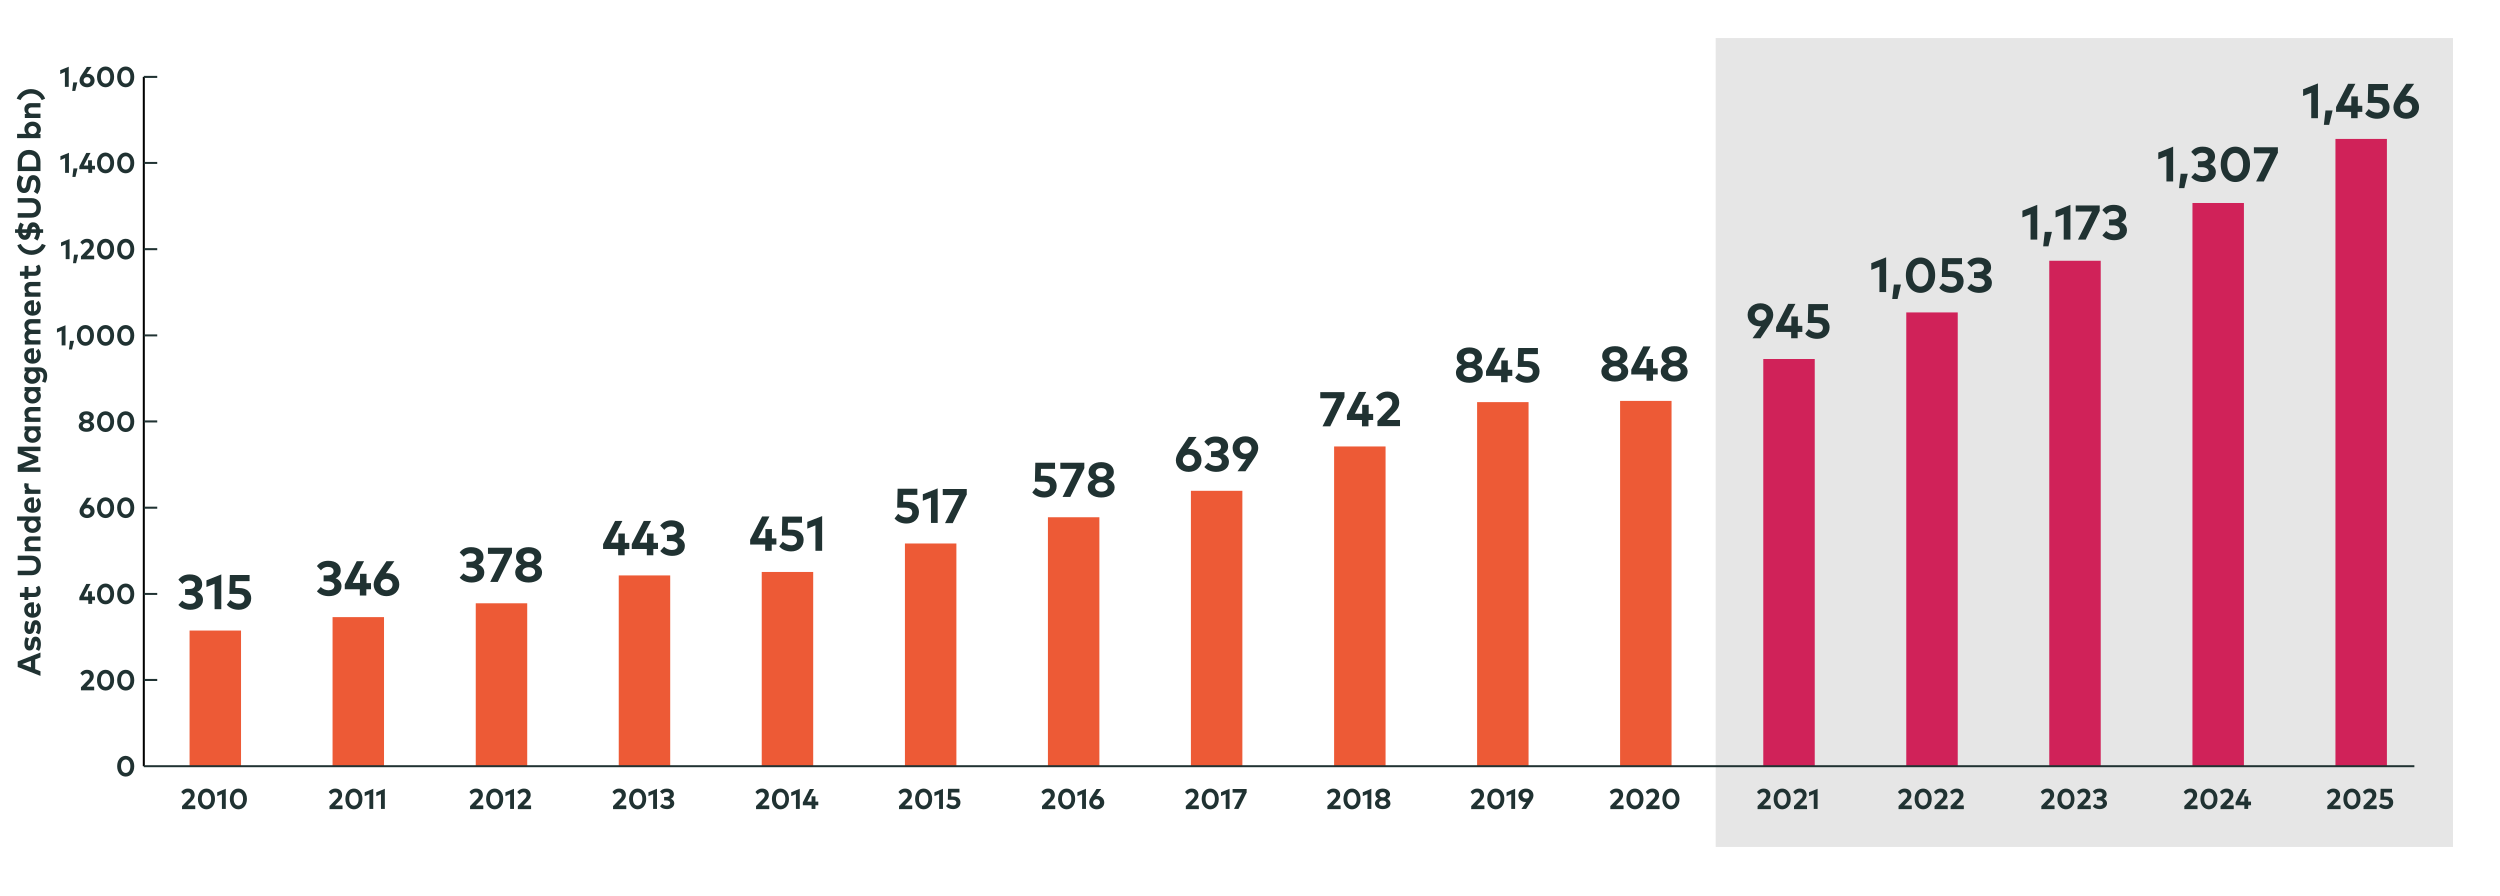 <?xml version="1.0" encoding="utf-8"?>
<!-- Generator: Adobe Illustrator 24.3.0, SVG Export Plug-In . SVG Version: 6.00 Build 0)  -->
<svg version="1.1" id="Layer_1" xmlns="http://www.w3.org/2000/svg" xmlns:xlink="http://www.w3.org/1999/xlink" x="0px" y="0px"
	 viewBox="0 0 1229.1 440.7" style="enable-background:new 0 0 1229.1 440.7;" xml:space="preserve">
<style type="text/css">
	.st0{fill:#E6E6E6;}
	.st1{fill:#203232;}
	.st2{fill:none;stroke:#000000;stroke-miterlimit:10;}
	.st3{fill:none;stroke:#203232;stroke-linejoin:round;stroke-miterlimit:10;}
	.st4{fill:#ED5A36;}
	.st5{fill:#D02259;}
</style>
<rect x="843.5" y="18.7" class="st0" width="362.5" height="397.7"/>
<g>
	<g>
		<path class="st1" d="M19.9,320.8v2.4l-2.6,1v4.8l2.6,1v2.3l-11.2-4.4v-2.7L19.9,320.8z M15.2,328.1v-3.2l-4.3,1.6L15.2,328.1z"/>
		<path class="st1" d="M14.3,313.9c-0.3,0.6-0.6,1.6-0.6,2.5c0,0.8,0.3,1.2,0.7,1.2c0.4,0,0.6-0.6,0.7-1.3l0.1-0.7
			c0.3-1.7,1-2.6,2.3-2.6c1.6,0,2.6,1.3,2.6,3.6c0,1.1-0.2,2.4-0.9,3.4l-1.6-0.8c0.4-0.7,0.8-1.5,0.8-2.6c0-1-0.3-1.4-0.7-1.4
			c-0.4,0-0.6,0.4-0.7,1.3l-0.1,0.6c-0.2,1.8-1,2.7-2.4,2.7c-1.6,0-2.5-1.2-2.5-3.3c0-1.2,0.2-2.2,0.7-3.2L14.3,313.9z"/>
		<path class="st1" d="M14.3,305.8c-0.3,0.6-0.6,1.6-0.6,2.5c0,0.8,0.3,1.2,0.7,1.2c0.4,0,0.6-0.6,0.7-1.3l0.1-0.7
			c0.3-1.7,1-2.6,2.3-2.6c1.6,0,2.6,1.3,2.6,3.6c0,1.1-0.2,2.4-0.9,3.4l-1.6-0.8c0.4-0.7,0.8-1.5,0.8-2.6c0-1-0.3-1.4-0.7-1.4
			c-0.4,0-0.6,0.4-0.7,1.3l-0.1,0.6c-0.2,1.8-1,2.7-2.4,2.7c-1.6,0-2.5-1.2-2.5-3.3c0-1.2,0.2-2.2,0.7-3.2L14.3,305.8z"/>
		<path class="st1" d="M16,296.1c0.2,0,0.5,0,0.7,0v5.5c1.1-0.2,1.6-1,1.6-2c0-0.7-0.3-1.4-0.7-2l1.3-1.2c0.8,0.9,1.2,2,1.2,3.3
			c0,2.4-1.6,4-4.1,4c-2.4,0-4.1-1.6-4.1-3.9C11.9,297.6,13.6,296.1,16,296.1z M15.3,301.6v-3.4c-1,0.2-1.6,0.8-1.6,1.7
			C13.7,300.8,14.3,301.4,15.3,301.6z"/>
		<path class="st1" d="M14,288.7v2.8h2.8c1,0,1.3-0.5,1.3-1.2c0-0.5-0.2-1-0.5-1.5l1.6-0.8c0.5,0.7,0.8,1.5,0.8,2.6
			c0,1.9-1.1,2.9-3.1,2.9h-3v1.5h-1.9v-1.5H9.8v-2.1h2.3v-2.8H14z"/>
		<path class="st1" d="M15.4,273.2c3.1,0,4.7,2,4.7,4.8c0,2.8-1.6,4.8-4.7,4.8H8.7v-2.2h6.6c1.8,0,2.6-1,2.6-2.6
			c0-1.5-0.8-2.6-2.6-2.6H8.7v-2.2H15.4z"/>
		<path class="st1" d="M15,263.7h4.9v2.1h-4.3c-1.1,0-1.7,0.6-1.7,1.5c0,0.9,0.6,1.6,1.8,1.6h4.2v2.1h-7.7v-2h0.9
			c-0.8-0.6-1.1-1.4-1.1-2.3C11.9,264.9,13.2,263.7,15,263.7z"/>
		<path class="st1" d="M13,256H8.4v-2.1h11.5v2H19c0.6,0.5,1.1,1.3,1.1,2.3c0,2.1-1.8,3.8-4.1,3.8s-4.1-1.6-4.1-3.8
			C11.9,257.2,12.3,256.5,13,256z M16,259.9c1.2,0,2.1-0.8,2.1-2c0-1.2-0.9-2-2.1-2s-2.1,0.8-2.1,2C13.9,259.1,14.8,259.9,16,259.9z
			"/>
		<path class="st1" d="M16,244.5c0.2,0,0.5,0,0.7,0v5.5c1.1-0.2,1.6-1,1.6-2c0-0.7-0.3-1.4-0.7-2l1.3-1.2c0.8,0.9,1.2,2,1.2,3.3
			c0,2.4-1.6,4-4.1,4c-2.4,0-4.1-1.6-4.1-3.9C11.9,246,13.6,244.5,16,244.5z M15.3,250v-3.4c-1,0.2-1.6,0.8-1.6,1.7
			C13.7,249.3,14.3,249.9,15.3,250z"/>
		<path class="st1" d="M12.1,237.5l2.1,0.3c-0.2,0.3-0.2,0.8-0.2,1.3c0,1,0.6,1.6,1.7,1.6h4.2v2.1h-7.7v-2H13
			c-0.7-0.5-1.1-1.2-1.1-2.2C11.9,238.2,12,237.8,12.1,237.5z"/>
		<path class="st1" d="M19.9,219.6v2.2h-8.5l7.4,2.8v2.4l-7.3,2.8h8.4v2.2H8.7v-3.3l7.6-2.9l-7.6-2.9v-3.3H19.9z"/>
		<path class="st1" d="M19.9,209.6v2H19c0.6,0.5,1.1,1.3,1.1,2.3c0,2.1-1.8,3.8-4.1,3.8s-4.1-1.6-4.1-3.8c0-1.1,0.4-1.8,1.1-2.3
			h-0.9v-2H19.9z M16,215.6c1.2,0,2.1-0.8,2.1-2c0-1.2-0.9-2-2.1-2s-2.1,0.8-2.1,2C13.9,214.8,14.8,215.6,16,215.6z"/>
		<path class="st1" d="M15,200.1h4.9v2.1h-4.3c-1.1,0-1.7,0.6-1.7,1.5c0,0.9,0.6,1.6,1.8,1.6h4.2v2.1h-7.7v-2h0.9
			c-0.8-0.6-1.1-1.4-1.1-2.3C11.9,201.3,13.2,200.1,15,200.1z"/>
		<path class="st1" d="M19.9,190.3v2H19c0.6,0.5,1.1,1.3,1.1,2.3c0,2.1-1.8,3.8-4.1,3.8s-4.1-1.6-4.1-3.8c0-1.1,0.4-1.8,1.1-2.3
			h-0.9v-2H19.9z M16,196.3c1.2,0,2.1-0.8,2.1-2c0-1.2-0.9-2-2.1-2s-2.1,0.8-2.1,2C13.9,195.5,14.8,196.3,16,196.3z"/>
		<path class="st1" d="M13,182.6h-0.9v-2h7.1c2.5,0,4,1.6,4,4.2c0,1.2-0.3,2.5-0.9,3.4l-1.7-0.7c0.5-0.8,0.8-1.6,0.8-2.6
			c0-1.3-0.7-2.2-2.1-2.2h-0.5c0.6,0.5,1,1.3,1,2.4c0,1.9-1.6,3.6-4,3.6c-2.4,0-4-1.7-4-3.6C11.9,184,12.4,183.2,13,182.6z
			 M15.9,186.5c1.1,0,2-0.8,2-2c0-1.2-0.9-1.9-2-1.9c-1.2,0-2,0.8-2,1.9C13.9,185.7,14.8,186.5,15.9,186.5z"/>
		<path class="st1" d="M16,171.2c0.2,0,0.5,0,0.7,0v5.5c1.1-0.2,1.6-1,1.6-2c0-0.7-0.3-1.4-0.7-2l1.3-1.2c0.8,0.9,1.2,2,1.2,3.3
			c0,2.4-1.6,4-4.1,4c-2.4,0-4.1-1.6-4.1-3.9C11.9,172.7,13.6,171.2,16,171.2z M15.3,176.7v-3.4c-1,0.2-1.6,0.8-1.6,1.7
			C13.7,176,14.3,176.5,15.3,176.7z"/>
		<path class="st1" d="M15,156.9h4.9v2.1h-4.3c-1.1,0-1.7,0.6-1.7,1.5c0,0.9,0.6,1.6,1.8,1.6h4.2v2.1h-4.3c-1.1,0-1.7,0.6-1.7,1.5
			c0,0.9,0.6,1.6,1.8,1.6h4.2v2.1h-7.7v-2h0.9c-0.8-0.6-1.1-1.4-1.1-2.3c0-1.1,0.5-2,1.3-2.6c-1-0.6-1.3-1.6-1.3-2.6
			C11.9,158.2,13.2,156.9,15,156.9z"/>
		<path class="st1" d="M16,147.6c0.2,0,0.5,0,0.7,0v5.5c1.1-0.2,1.6-1,1.6-2c0-0.7-0.3-1.4-0.7-2l1.3-1.2c0.8,0.9,1.2,2,1.2,3.3
			c0,2.4-1.6,4-4.1,4c-2.4,0-4.1-1.6-4.1-3.9C11.9,149.1,13.6,147.6,16,147.6z M15.3,153.1v-3.4c-1,0.2-1.6,0.8-1.6,1.7
			C13.7,152.4,14.3,152.9,15.3,153.1z"/>
		<path class="st1" d="M15,138.6h4.9v2.1h-4.3c-1.1,0-1.7,0.6-1.7,1.5c0,0.9,0.6,1.6,1.8,1.6h4.2v2.1h-7.7v-2h0.9
			c-0.8-0.6-1.1-1.4-1.1-2.3C11.9,139.8,13.2,138.6,15,138.6z"/>
		<path class="st1" d="M14,130.8v2.8h2.8c1,0,1.3-0.5,1.3-1.2c0-0.5-0.2-1-0.5-1.5l1.6-0.8c0.5,0.7,0.8,1.5,0.8,2.6
			c0,1.9-1.1,2.9-3.1,2.9h-3v1.5h-1.9v-1.5H9.8v-2.1h2.3v-2.8H14z"/>
		<path class="st1" d="M10.2,119.9c1,2.1,2.9,3.2,5.2,3.2c2.2,0,4.2-1.1,5.2-3.2l1.9,0.7c-1.1,2.8-3.8,4.7-7,4.7c-3.3,0-6-1.9-7-4.7
			L10.2,119.9z"/>
		<path class="st1" d="M7.4,112.7h1.5c0.1-1.3,0.5-2.4,1.1-3.3l1.7,1c-0.4,0.7-0.7,1.4-0.9,2.3h2.5c0.3-2,1.2-3.5,3-3.4
			c2,0,3,1.6,3.3,3.4h1.6v1.8h-1.5c-0.1,1.4-0.6,2.8-1.3,3.8l-1.7-1.1c0.5-0.6,0.9-1.6,1.1-2.7h-2.6l0,0.1c-0.3,2-1.2,3.4-3.1,3.3
			c-1.8,0-3-1.5-3.2-3.4H7.4V112.7z M13.1,114.5h-2.2c0.2,0.7,0.6,1.2,1.2,1.2C12.6,115.7,12.9,115.3,13.1,114.5z M15.5,112.7h2.2
			c-0.2-0.7-0.6-1.2-1.2-1.2C16,111.5,15.7,111.9,15.5,112.7z"/>
		<path class="st1" d="M15.4,97.4c3.1,0,4.7,2,4.7,4.8c0,2.8-1.6,4.8-4.7,4.8H8.7v-2.2h6.6c1.8,0,2.6-1,2.6-2.6
			c0-1.5-0.8-2.6-2.6-2.6H8.7v-2.2H15.4z"/>
		<path class="st1" d="M11.5,87.3c-0.5,0.9-1,2-1,3.2c0,1.3,0.5,2.1,1.3,2.1c0.8,0,1.1-1,1.3-2.3l0.1-0.6c0.3-2,1.2-3.6,3.1-3.6
			c2.5,0,3.6,2.2,3.6,4.6c0,1.7-0.5,3.5-1.5,4.7l-1.8-1.2c0.6-0.8,1.2-2.1,1.2-3.6c0-1.2-0.5-2.2-1.4-2.2c-0.8,0-1.1,0.8-1.3,2.4
			l-0.1,0.7c-0.3,2-1.2,3.4-3.2,3.4c-2.3,0-3.5-2.1-3.5-4.5c0-1.6,0.4-2.9,1.2-4.3L11.5,87.3z"/>
		<path class="st1" d="M8.7,79.5c0-3.5,2.2-5.8,5.6-5.8s5.6,2.3,5.6,5.8v4.6H8.7V79.5z M10.8,81.9h7v-2.4c0-2.4-1.5-3.5-3.5-3.5
			c-2.1,0-3.5,1.1-3.5,3.5V81.9z"/>
		<path class="st1" d="M16,59.8c2.3,0,4.1,1.6,4.1,3.8c0,1.1-0.4,1.8-1.1,2.3h0.9v2H8.4v-2.1H13c-0.6-0.5-1-1.2-1-2.3
			C11.9,61.4,13.7,59.8,16,59.8z M16,65.9c1.2,0,2.1-0.8,2.1-2c0-1.2-1-2-2.1-2s-2.1,0.8-2.1,2C13.9,65.1,14.8,65.9,16,65.9z"/>
		<path class="st1" d="M15,50.7h4.9v2.1h-4.3c-1.1,0-1.7,0.6-1.7,1.5c0,0.9,0.6,1.6,1.8,1.6h4.2v2.1h-7.7v-2h0.9
			c-0.8-0.6-1.1-1.4-1.1-2.3C11.9,52,13.2,50.7,15,50.7z"/>
		<path class="st1" d="M20.5,49.2c-1-2.1-2.9-3.2-5.2-3.2c-2.2,0-4.2,1.1-5.2,3.2l-1.9-0.7c1.1-2.8,3.8-4.7,7-4.7c3.3,0,6,1.9,7,4.7
			L20.5,49.2z"/>
	</g>
</g>
<g>
	<g>
		<path class="st1" d="M66,376.7c0,3.2-1.9,5.1-4.2,5.1c-2.3,0-4.2-1.9-4.2-5.1s1.9-5.1,4.2-5.1C64.1,371.7,66,373.6,66,376.7z
			 M59.5,376.7c0,2.1,1,3.3,2.3,3.3c1.3,0,2.3-1.1,2.3-3.3c0-2.1-1-3.3-2.3-3.3C60.5,373.5,59.5,374.6,59.5,376.7z"/>
	</g>
	<g>
		<path class="st1" d="M39.5,331c0.5-0.7,1.5-1.7,3.3-1.7c2.1,0,3.3,1.3,3.3,3.2c0,1.2-0.6,2-1.4,2.9l-2.1,2.2h3.7v1.8h-6.5v-1.5
			l3.5-3.6c0.5-0.5,0.8-1.1,0.8-1.7c0-0.9-0.6-1.5-1.5-1.5c-0.9,0-1.5,0.5-2,1.1L39.5,331z"/>
		<path class="st1" d="M56.1,334.4c0,3.2-1.9,5.1-4.2,5.1c-2.3,0-4.2-1.9-4.2-5.1c0-3.2,1.9-5.1,4.2-5.1
			C54.2,329.3,56.1,331.2,56.1,334.4z M49.6,334.4c0,2.1,1,3.3,2.3,3.3c1.3,0,2.3-1.1,2.3-3.3c0-2.1-1-3.3-2.3-3.3
			C50.6,331.1,49.6,332.2,49.6,334.4z"/>
		<path class="st1" d="M66,334.4c0,3.2-1.9,5.1-4.2,5.1c-2.3,0-4.2-1.9-4.2-5.1c0-3.2,1.9-5.1,4.2-5.1C64.1,329.3,66,331.2,66,334.4
			z M59.5,334.4c0,2.1,1,3.3,2.3,3.3c1.3,0,2.3-1.1,2.3-3.3c0-2.1-1-3.3-2.3-3.3C60.5,331.1,59.5,332.2,59.5,334.4z"/>
	</g>
	<g>
		<path class="st1" d="M45.3,293.3h1.4v1.8h-1.4v1.8h-1.9v-1.8H39v-1.4l3.4-6.6h2.1l-3.3,6.2h2.1v-2.6h1.9V293.3z"/>
		<path class="st1" d="M56.1,292c0,3.2-1.9,5.1-4.2,5.1c-2.3,0-4.2-1.9-4.2-5.1c0-3.2,1.9-5.1,4.2-5.1
			C54.2,286.9,56.1,288.8,56.1,292z M49.6,292c0,2.1,1,3.3,2.3,3.3c1.3,0,2.3-1.1,2.3-3.3c0-2.1-1-3.3-2.3-3.3
			C50.6,288.7,49.6,289.8,49.6,292z"/>
		<path class="st1" d="M66,292c0,3.2-1.9,5.1-4.2,5.1c-2.3,0-4.2-1.9-4.2-5.1c0-3.2,1.9-5.1,4.2-5.1C64.1,286.9,66,288.8,66,292z
			 M59.5,292c0,2.1,1,3.3,2.3,3.3c1.3,0,2.3-1.1,2.3-3.3c0-2.1-1-3.3-2.3-3.3C60.5,288.7,59.5,289.8,59.5,292z"/>
	</g>
	<g>
		<path class="st1" d="M42.6,248.1c0.1,0,0.3,0,0.5,0c2,0,3.4,1.4,3.4,3.3c0,1.9-1.6,3.3-3.7,3.3c-2.1,0-3.7-1.4-3.7-3.3
			c0-0.9,0.3-1.7,0.9-2.6l2.7-4.1H45L42.6,248.1z M41.1,251.4c0,1,0.7,1.6,1.7,1.6c1,0,1.7-0.7,1.7-1.6c0-0.9-0.7-1.6-1.7-1.6
			C41.8,249.8,41.1,250.4,41.1,251.4z"/>
		<path class="st1" d="M56.1,249.6c0,3.2-1.9,5.1-4.2,5.1c-2.3,0-4.2-1.9-4.2-5.1c0-3.2,1.9-5.1,4.2-5.1
			C54.2,244.5,56.1,246.5,56.1,249.6z M49.6,249.6c0,2.1,1,3.3,2.3,3.3c1.3,0,2.3-1.1,2.3-3.3c0-2.1-1-3.3-2.3-3.3
			C50.6,246.4,49.6,247.5,49.6,249.6z"/>
		<path class="st1" d="M66,249.6c0,3.2-1.9,5.1-4.2,5.1c-2.3,0-4.2-1.9-4.2-5.1c0-3.2,1.9-5.1,4.2-5.1C64.1,244.5,66,246.5,66,249.6
			z M59.5,249.6c0,2.1,1,3.3,2.3,3.3c1.3,0,2.3-1.1,2.3-3.3c0-2.1-1-3.3-2.3-3.3C60.5,246.4,59.5,247.5,59.5,249.6z"/>
	</g>
	<g>
		<path class="st1" d="M46.1,205c0,1.1-0.7,1.8-1.5,2.2c1,0.4,1.7,1.1,1.7,2.3c0,1.8-1.7,2.8-3.8,2.8c-2.1,0-3.8-1.1-3.8-2.8
			c0-1.2,0.8-1.9,1.7-2.3c-0.8-0.4-1.5-1.1-1.5-2.2c0-1.8,1.6-2.8,3.6-2.8C44.5,202.2,46.1,203.2,46.1,205z M40.7,209.3
			c0,0.9,0.8,1.3,1.8,1.3c1,0,1.8-0.5,1.8-1.3c0-0.9-0.8-1.3-1.8-1.3C41.5,208,40.7,208.5,40.7,209.3z M40.9,205.1
			c0,0.8,0.7,1.3,1.6,1.3s1.6-0.4,1.6-1.3c0-0.8-0.7-1.3-1.6-1.3S40.9,204.3,40.9,205.1z"/>
		<path class="st1" d="M56.1,207.3c0,3.2-1.9,5.1-4.2,5.1c-2.3,0-4.2-1.9-4.2-5.1c0-3.2,1.9-5.1,4.2-5.1
			C54.2,202.2,56.1,204.1,56.1,207.3z M49.6,207.3c0,2.1,1,3.3,2.3,3.3c1.3,0,2.3-1.1,2.3-3.3c0-2.1-1-3.3-2.3-3.3
			C50.6,204,49.6,205.1,49.6,207.3z"/>
		<path class="st1" d="M66,207.3c0,3.2-1.9,5.1-4.2,5.1c-2.3,0-4.2-1.9-4.2-5.1c0-3.2,1.9-5.1,4.2-5.1C64.1,202.2,66,204.1,66,207.3
			z M59.5,207.3c0,2.1,1,3.3,2.3,3.3c1.3,0,2.3-1.1,2.3-3.3c0-2.1-1-3.3-2.3-3.3C60.5,204,59.5,205.1,59.5,207.3z"/>
	</g>
	<g>
		<path class="st1" d="M32.2,169.8h-1.9v-7.3l-2.3,1v-1.9l4.2-1.7V169.8z"/>
		<path class="st1" d="M36.4,167.6l-1,4.2h-1.5l0.5-4.2H36.4z"/>
		<path class="st1" d="M46.2,164.9c0,3.2-1.9,5.1-4.2,5.1c-2.3,0-4.2-1.9-4.2-5.1c0-3.2,1.9-5.1,4.2-5.1
			C44.3,159.8,46.2,161.7,46.2,164.9z M39.7,164.9c0,2.1,1,3.3,2.3,3.3c1.3,0,2.3-1.1,2.3-3.3c0-2.1-1-3.3-2.3-3.3
			C40.7,161.6,39.7,162.7,39.7,164.9z"/>
		<path class="st1" d="M56.1,164.9c0,3.2-1.9,5.1-4.2,5.1c-2.3,0-4.2-1.9-4.2-5.1c0-3.2,1.9-5.1,4.2-5.1
			C54.2,159.8,56.1,161.7,56.1,164.9z M49.6,164.9c0,2.1,1,3.3,2.3,3.3c1.3,0,2.3-1.1,2.3-3.3c0-2.1-1-3.3-2.3-3.3
			C50.6,161.6,49.6,162.7,49.6,164.9z"/>
		<path class="st1" d="M66,164.9c0,3.2-1.9,5.1-4.2,5.1c-2.3,0-4.2-1.9-4.2-5.1c0-3.2,1.9-5.1,4.2-5.1C64.1,159.8,66,161.7,66,164.9
			z M59.5,164.9c0,2.1,1,3.3,2.3,3.3c1.3,0,2.3-1.1,2.3-3.3c0-2.1-1-3.3-2.3-3.3C60.5,161.6,59.5,162.7,59.5,164.9z"/>
	</g>
	<g>
		<path class="st1" d="M34.2,127.4h-1.9v-7.3l-2.3,1v-1.9l4.2-1.7V127.4z"/>
		<path class="st1" d="M38.4,125.2l-1,4.2h-1.5l0.5-4.2H38.4z"/>
		<path class="st1" d="M39.5,119.1c0.5-0.7,1.5-1.7,3.3-1.7c2.1,0,3.3,1.3,3.3,3.2c0,1.2-0.6,2-1.4,2.9l-2.1,2.2h3.7v1.8h-6.5v-1.5
			l3.5-3.6c0.5-0.5,0.8-1.1,0.8-1.7c0-0.9-0.6-1.5-1.5-1.5c-0.9,0-1.5,0.5-2,1.1L39.5,119.1z"/>
		<path class="st1" d="M56.1,122.5c0,3.2-1.9,5.1-4.2,5.1c-2.3,0-4.2-1.9-4.2-5.1c0-3.2,1.9-5.1,4.2-5.1
			C54.2,117.4,56.1,119.3,56.1,122.5z M49.6,122.5c0,2.1,1,3.3,2.3,3.3c1.3,0,2.3-1.1,2.3-3.3c0-2.1-1-3.3-2.3-3.3
			C50.6,119.3,49.6,120.4,49.6,122.5z"/>
		<path class="st1" d="M66,122.5c0,3.2-1.9,5.1-4.2,5.1c-2.3,0-4.2-1.9-4.2-5.1c0-3.2,1.9-5.1,4.2-5.1C64.1,117.4,66,119.3,66,122.5
			z M59.5,122.5c0,2.1,1,3.3,2.3,3.3c1.3,0,2.3-1.1,2.3-3.3c0-2.1-1-3.3-2.3-3.3C60.5,119.3,59.5,120.4,59.5,122.5z"/>
	</g>
	<g>
		<path class="st1" d="M33.9,85H32v-7.3l-2.3,1v-1.9l4.2-1.7V85z"/>
		<path class="st1" d="M38.1,82.8l-1,4.2h-1.5l0.5-4.2H38.1z"/>
		<path class="st1" d="M45.3,81.5h1.4v1.8h-1.4V85h-1.9v-1.8H39v-1.4l3.4-6.6h2.1l-3.3,6.2h2.1v-2.6h1.9V81.5z"/>
		<path class="st1" d="M56.1,80.1c0,3.2-1.9,5.1-4.2,5.1c-2.3,0-4.2-1.9-4.2-5.1c0-3.2,1.9-5.1,4.2-5.1C54.2,75.1,56.1,77,56.1,80.1
			z M49.6,80.1c0,2.1,1,3.3,2.3,3.3c1.3,0,2.3-1.1,2.3-3.3c0-2.1-1-3.3-2.3-3.3C50.6,76.9,49.6,78,49.6,80.1z"/>
		<path class="st1" d="M66,80.1c0,3.2-1.9,5.1-4.2,5.1c-2.3,0-4.2-1.9-4.2-5.1c0-3.2,1.9-5.1,4.2-5.1C64.1,75.1,66,77,66,80.1z
			 M59.5,80.1c0,2.1,1,3.3,2.3,3.3c1.3,0,2.3-1.1,2.3-3.3c0-2.1-1-3.3-2.3-3.3C60.5,76.9,59.5,78,59.5,80.1z"/>
	</g>
	<g>
		<path class="st1" d="M33.8,42.7h-1.9v-7.3l-2.3,1v-1.9l4.2-1.7V42.7z"/>
		<path class="st1" d="M38,40.5l-1,4.2h-1.5l0.5-4.2H38z"/>
		<path class="st1" d="M42.6,36.3c0.1,0,0.3,0,0.5,0c2,0,3.4,1.4,3.4,3.3c0,1.9-1.6,3.3-3.7,3.3c-2.1,0-3.7-1.4-3.7-3.3
			c0-0.9,0.3-1.7,0.9-2.6l2.7-4.1H45L42.6,36.3z M41.1,39.5c0,1,0.7,1.6,1.7,1.6c1,0,1.7-0.7,1.7-1.6c0-0.9-0.7-1.6-1.7-1.6
			C41.8,37.9,41.1,38.6,41.1,39.5z"/>
		<path class="st1" d="M56.1,37.8c0,3.2-1.9,5.1-4.2,5.1c-2.3,0-4.2-1.9-4.2-5.1c0-3.2,1.9-5.1,4.2-5.1
			C54.2,32.7,56.1,34.6,56.1,37.8z M49.6,37.8c0,2.1,1,3.3,2.3,3.3c1.3,0,2.3-1.1,2.3-3.3c0-2.1-1-3.3-2.3-3.3
			C50.6,34.5,49.6,35.6,49.6,37.8z"/>
		<path class="st1" d="M66,37.8c0,3.2-1.9,5.1-4.2,5.1c-2.3,0-4.2-1.9-4.2-5.1c0-3.2,1.9-5.1,4.2-5.1C64.1,32.7,66,34.6,66,37.8z
			 M59.5,37.8c0,2.1,1,3.3,2.3,3.3c1.3,0,2.3-1.1,2.3-3.3c0-2.1-1-3.3-2.3-3.3C60.5,34.5,59.5,35.6,59.5,37.8z"/>
	</g>
</g>
<line class="st2" x1="70.7" y1="376.7" x2="70.7" y2="37.8"/>
<g>
	<g>
		<line class="st3" x1="70.7" y1="334.3" x2="77.3" y2="334.3"/>
		<line class="st3" x1="70.7" y1="292" x2="77.3" y2="292"/>
		<line class="st3" x1="70.7" y1="249.6" x2="77.3" y2="249.6"/>
		<line class="st3" x1="70.7" y1="207.2" x2="77.3" y2="207.2"/>
		<line class="st3" x1="70.7" y1="164.9" x2="77.3" y2="164.9"/>
		<line class="st3" x1="70.7" y1="122.5" x2="77.3" y2="122.5"/>
		<line class="st3" x1="70.7" y1="80.1" x2="77.3" y2="80.1"/>
		<line class="st3" x1="70.7" y1="37.8" x2="77.3" y2="37.8"/>
	</g>
</g>
<rect x="93.2" y="310" class="st4" width="25.3" height="66.7"/>
<rect x="163.5" y="303.4" class="st4" width="25.3" height="73.3"/>
<rect x="233.9" y="296.6" class="st4" width="25.3" height="80.1"/>
<rect x="304.2" y="282.9" class="st4" width="25.3" height="93.8"/>
<rect x="374.5" y="281.2" class="st4" width="25.3" height="95.5"/>
<rect x="444.9" y="267.2" class="st4" width="25.3" height="109.5"/>
<rect x="515.2" y="254.3" class="st4" width="25.3" height="122.4"/>
<rect x="585.5" y="241.3" class="st4" width="25.3" height="135.4"/>
<rect x="655.9" y="219.5" class="st4" width="25.3" height="157.2"/>
<rect x="726.2" y="197.7" class="st4" width="25.3" height="179"/>
<rect x="796.5" y="197.1" class="st4" width="25.3" height="179.6"/>
<rect x="866.9" y="176.5" class="st5" width="25.3" height="200.2"/>
<rect x="937.2" y="153.6" class="st5" width="25.3" height="223.1"/>
<rect x="1007.5" y="128.2" class="st5" width="25.3" height="248.5"/>
<rect x="1077.9" y="99.8" class="st5" width="25.3" height="276.9"/>
<rect x="1148.2" y="68.3" class="st5" width="25.3" height="308.4"/>
<line class="st3" x1="70.7" y1="376.7" x2="1187" y2="376.7"/>
<g>
	<path class="st1" d="M89.1,389.4c0.5-0.7,1.5-1.7,3.3-1.7c2.1,0,3.3,1.3,3.3,3.2c0,1.2-0.6,2-1.4,2.9l-2.1,2.2H96v1.8h-6.5v-1.5
		l3.5-3.6c0.5-0.5,0.8-1.1,0.8-1.7c0-0.9-0.6-1.5-1.5-1.5c-0.9,0-1.5,0.5-2,1.1L89.1,389.4z"/>
	<path class="st1" d="M105.7,392.8c0,3.2-1.9,5.1-4.2,5.1c-2.3,0-4.2-1.9-4.2-5.1c0-3.2,1.9-5.1,4.2-5.1
		C103.8,387.7,105.7,389.6,105.7,392.8z M99.2,392.8c0,2.1,1,3.3,2.3,3.3c1.3,0,2.3-1.1,2.3-3.3c0-2.1-1-3.3-2.3-3.3
		C100.2,389.5,99.2,390.6,99.2,392.8z"/>
	<path class="st1" d="M111,397.7h-1.9v-7.3l-2.3,1v-1.9l4.2-1.7V397.7z"/>
	<path class="st1" d="M121.4,392.8c0,3.2-1.9,5.1-4.2,5.1c-2.3,0-4.2-1.9-4.2-5.1c0-3.2,1.9-5.1,4.2-5.1
		C119.5,387.7,121.4,389.6,121.4,392.8z M114.9,392.8c0,2.1,1,3.3,2.3,3.3c1.3,0,2.3-1.1,2.3-3.3c0-2.1-1-3.3-2.3-3.3
		C115.9,389.5,114.9,390.6,114.9,392.8z"/>
</g>
<g>
	<path class="st1" d="M161.6,389.4c0.5-0.7,1.5-1.7,3.3-1.7c2.1,0,3.3,1.3,3.3,3.2c0,1.2-0.6,2-1.4,2.9l-2.1,2.2h3.7v1.8H162v-1.5
		l3.5-3.6c0.5-0.5,0.8-1.1,0.8-1.7c0-0.9-0.6-1.5-1.5-1.5c-0.9,0-1.5,0.5-2,1.1L161.6,389.4z"/>
	<path class="st1" d="M178.2,392.8c0,3.2-1.9,5.1-4.2,5.1c-2.3,0-4.2-1.9-4.2-5.1c0-3.2,1.9-5.1,4.2-5.1
		C176.3,387.7,178.2,389.6,178.2,392.8z M171.7,392.8c0,2.1,1,3.3,2.3,3.3c1.3,0,2.3-1.1,2.3-3.3c0-2.1-1-3.3-2.3-3.3
		C172.7,389.5,171.7,390.6,171.7,392.8z"/>
	<path class="st1" d="M183.5,397.7h-1.9v-7.3l-2.3,1v-1.9l4.2-1.7V397.7z"/>
	<path class="st1" d="M189.2,397.7h-1.9v-7.3l-2.3,1v-1.9l4.2-1.7V397.7z"/>
</g>
<g>
	<path class="st1" d="M230.8,389.4c0.5-0.7,1.5-1.7,3.3-1.7c2.1,0,3.3,1.3,3.3,3.2c0,1.2-0.6,2-1.4,2.9l-2.1,2.2h3.7v1.8h-6.5v-1.5
		l3.5-3.6c0.5-0.5,0.8-1.1,0.8-1.7c0-0.9-0.6-1.5-1.5-1.5c-0.9,0-1.5,0.5-2,1.1L230.8,389.4z"/>
	<path class="st1" d="M247.4,392.8c0,3.2-1.9,5.1-4.2,5.1c-2.3,0-4.2-1.9-4.2-5.1c0-3.2,1.9-5.1,4.2-5.1
		C245.5,387.7,247.4,389.6,247.4,392.8z M240.9,392.8c0,2.1,1,3.3,2.3,3.3c1.3,0,2.3-1.1,2.3-3.3c0-2.1-1-3.3-2.3-3.3
		C241.9,389.5,240.9,390.6,240.9,392.8z"/>
	<path class="st1" d="M252.7,397.7h-1.9v-7.3l-2.3,1v-1.9l4.2-1.7V397.7z"/>
	<path class="st1" d="M254.3,389.4c0.5-0.7,1.5-1.7,3.3-1.7c2.1,0,3.3,1.3,3.3,3.2c0,1.2-0.6,2-1.4,2.9l-2.1,2.2h3.7v1.8h-6.5v-1.5
		l3.5-3.6c0.5-0.5,0.8-1.1,0.8-1.7c0-0.9-0.6-1.5-1.5-1.5c-0.9,0-1.5,0.5-2,1.1L254.3,389.4z"/>
</g>
<g>
	<path class="st1" d="M301.1,389.4c0.5-0.7,1.5-1.7,3.3-1.7c2.1,0,3.3,1.3,3.3,3.2c0,1.2-0.6,2-1.4,2.9l-2.1,2.2h3.7v1.8h-6.5v-1.5
		l3.5-3.6c0.5-0.5,0.8-1.1,0.8-1.7c0-0.9-0.6-1.5-1.5-1.5c-0.9,0-1.5,0.5-2,1.1L301.1,389.4z"/>
	<path class="st1" d="M317.7,392.8c0,3.2-1.9,5.1-4.2,5.1c-2.3,0-4.2-1.9-4.2-5.1c0-3.2,1.9-5.1,4.2-5.1
		C315.8,387.7,317.7,389.6,317.7,392.8z M311.2,392.8c0,2.1,1,3.3,2.3,3.3c1.3,0,2.3-1.1,2.3-3.3c0-2.1-1-3.3-2.3-3.3
		C312.2,389.5,311.2,390.6,311.2,392.8z"/>
	<path class="st1" d="M323,397.7h-1.9v-7.3l-2.3,1v-1.9l4.2-1.7V397.7z"/>
	<path class="st1" d="M331.3,390.5c0,1-0.6,1.8-1.5,2.2c1,0.4,1.7,1.2,1.7,2.2c0,1.9-1.8,2.9-3.6,2.9c-1.5,0-2.7-0.5-3.4-1.4
		l1.1-1.2c0.6,0.6,1.4,0.9,2.2,0.9c1,0,1.7-0.4,1.7-1.3c0-0.8-0.9-1.3-1.9-1.3h-1.1v-1.7h1.1c1,0,1.7-0.4,1.7-1.2
		c0-0.8-0.7-1.2-1.6-1.2c-0.9,0-1.6,0.5-2,1l-1.2-1.2c0.6-0.9,1.7-1.5,3.3-1.5C329.9,387.7,331.3,388.8,331.3,390.5z"/>
</g>
<g>
	<path class="st1" d="M371.4,389.4c0.5-0.7,1.5-1.7,3.3-1.7c2.1,0,3.3,1.3,3.3,3.2c0,1.2-0.6,2-1.4,2.9l-2.1,2.2h3.7v1.8h-6.5v-1.5
		l3.5-3.6c0.5-0.5,0.8-1.1,0.8-1.7c0-0.9-0.6-1.5-1.5-1.5c-0.9,0-1.5,0.5-2,1.1L371.4,389.4z"/>
	<path class="st1" d="M387.9,392.8c0,3.2-1.9,5.1-4.2,5.1c-2.3,0-4.2-1.9-4.2-5.1c0-3.2,1.9-5.1,4.2-5.1
		C386,387.7,387.9,389.6,387.9,392.8z M381.5,392.8c0,2.1,1,3.3,2.3,3.3c1.3,0,2.3-1.1,2.3-3.3c0-2.1-1-3.3-2.3-3.3
		C382.5,389.5,381.5,390.6,381.5,392.8z"/>
	<path class="st1" d="M393.2,397.7h-1.9v-7.3l-2.3,1v-1.9l4.2-1.7V397.7z"/>
	<path class="st1" d="M400.9,394.1h1.4v1.8h-1.4v1.8H399v-1.8h-4.3v-1.4l3.4-6.6h2.1l-3.3,6.2h2.1v-2.6h1.9V394.1z"/>
</g>
<g>
	<path class="st1" d="M441.7,389.4c0.5-0.7,1.5-1.7,3.3-1.7c2.1,0,3.3,1.3,3.3,3.2c0,1.2-0.6,2-1.4,2.9l-2.1,2.2h3.7v1.8h-6.5v-1.5
		l3.5-3.6c0.5-0.5,0.8-1.1,0.8-1.7c0-0.9-0.6-1.5-1.5-1.5c-0.9,0-1.5,0.5-2,1.1L441.7,389.4z"/>
	<path class="st1" d="M458.3,392.8c0,3.2-1.9,5.1-4.2,5.1c-2.3,0-4.2-1.9-4.2-5.1c0-3.2,1.9-5.1,4.2-5.1
		C456.4,387.7,458.3,389.6,458.3,392.8z M451.8,392.8c0,2.1,1,3.3,2.3,3.3c1.3,0,2.3-1.1,2.3-3.3c0-2.1-1-3.3-2.3-3.3
		C452.8,389.5,451.8,390.6,451.8,392.8z"/>
	<path class="st1" d="M463.6,397.7h-1.9v-7.3l-2.3,1v-1.9l4.2-1.7V397.7z"/>
	<path class="st1" d="M471.7,389.6h-4l0,2h1.1c2.3,0,3.4,1.3,3.4,2.9c0,2.1-1.6,3.3-3.6,3.3c-1.5,0-2.7-0.5-3.5-1.5l1.1-1.3
		c0.5,0.6,1.5,1,2.4,1c1.1,0,1.6-0.6,1.6-1.4c0-0.7-0.5-1.4-2-1.4H466l0.1-5.4h5.6V389.6z"/>
</g>
<g>
	<path class="st1" d="M512,389.4c0.5-0.7,1.5-1.7,3.3-1.7c2.1,0,3.3,1.3,3.3,3.2c0,1.2-0.6,2-1.4,2.9l-2.1,2.2h3.7v1.8h-6.5v-1.5
		l3.5-3.6c0.5-0.5,0.8-1.1,0.8-1.7c0-0.9-0.6-1.5-1.5-1.5c-0.9,0-1.5,0.5-2,1.1L512,389.4z"/>
	<path class="st1" d="M528.6,392.8c0,3.2-1.9,5.1-4.2,5.1c-2.3,0-4.2-1.9-4.2-5.1c0-3.2,1.9-5.1,4.2-5.1
		C526.7,387.7,528.6,389.6,528.6,392.8z M522.1,392.8c0,2.1,1,3.3,2.3,3.3c1.3,0,2.3-1.1,2.3-3.3c0-2.1-1-3.3-2.3-3.3
		C523.1,389.5,522.1,390.6,522.1,392.8z"/>
	<path class="st1" d="M533.9,397.7H532v-7.3l-2.3,1v-1.9l4.2-1.7V397.7z"/>
	<path class="st1" d="M539,391.3c0.1,0,0.3,0,0.5,0c2,0,3.4,1.4,3.4,3.3c0,1.9-1.6,3.3-3.7,3.3c-2.1,0-3.7-1.4-3.7-3.3
		c0-0.9,0.3-1.7,0.9-2.6l2.7-4.1h2.3L539,391.3z M537.4,394.5c0,1,0.7,1.6,1.7,1.6c1,0,1.7-0.7,1.7-1.6c0-0.9-0.7-1.6-1.7-1.6
		C538.2,392.9,537.4,393.6,537.4,394.5z"/>
</g>
<g>
	<path class="st1" d="M582.6,389.4c0.5-0.7,1.5-1.7,3.3-1.7c2.1,0,3.3,1.3,3.3,3.2c0,1.2-0.6,2-1.4,2.9l-2.1,2.2h3.7v1.8H583v-1.5
		l3.5-3.6c0.5-0.5,0.8-1.1,0.8-1.7c0-0.9-0.6-1.5-1.5-1.5c-0.9,0-1.5,0.5-2,1.1L582.6,389.4z"/>
	<path class="st1" d="M599.2,392.8c0,3.2-1.9,5.1-4.2,5.1c-2.3,0-4.2-1.9-4.2-5.1c0-3.2,1.9-5.1,4.2-5.1
		C597.3,387.7,599.2,389.6,599.2,392.8z M592.7,392.8c0,2.1,1,3.3,2.3,3.3c1.3,0,2.3-1.1,2.3-3.3c0-2.1-1-3.3-2.3-3.3
		C593.7,389.5,592.7,390.6,592.7,392.8z"/>
	<path class="st1" d="M604.5,397.7h-1.9v-7.3l-2.3,1v-1.9l4.2-1.7V397.7z"/>
	<path class="st1" d="M613,389.4l-4.1,8.3h-2.2l4-8h-4.7v-1.8h6.9V389.4z"/>
</g>
<g>
	<path class="st1" d="M652.3,389.4c0.5-0.7,1.5-1.7,3.3-1.7c2.1,0,3.3,1.3,3.3,3.2c0,1.2-0.6,2-1.4,2.9l-2.1,2.2h3.7v1.8h-6.5v-1.5
		l3.5-3.6c0.5-0.5,0.8-1.1,0.8-1.7c0-0.9-0.6-1.5-1.5-1.5c-0.9,0-1.5,0.5-2,1.1L652.3,389.4z"/>
	<path class="st1" d="M668.9,392.8c0,3.2-1.9,5.1-4.2,5.1c-2.3,0-4.2-1.9-4.2-5.1c0-3.2,1.9-5.1,4.2-5.1
		C667,387.7,668.9,389.6,668.9,392.8z M662.4,392.8c0,2.1,1,3.3,2.3,3.3c1.3,0,2.3-1.1,2.3-3.3c0-2.1-1-3.3-2.3-3.3
		C663.4,389.5,662.4,390.6,662.4,392.8z"/>
	<path class="st1" d="M674.2,397.7h-1.9v-7.3l-2.3,1v-1.9l4.2-1.7V397.7z"/>
	<path class="st1" d="M683.4,390.5c0,1.1-0.7,1.8-1.5,2.2c1,0.4,1.7,1.1,1.7,2.3c0,1.8-1.7,2.8-3.8,2.8s-3.8-1.1-3.8-2.8
		c0-1.2,0.8-1.9,1.7-2.3c-0.8-0.4-1.5-1.1-1.5-2.2c0-1.8,1.6-2.8,3.6-2.8S683.4,388.8,683.4,390.5z M678,394.9
		c0,0.9,0.8,1.3,1.8,1.3c1,0,1.8-0.5,1.8-1.3c0-0.9-0.8-1.3-1.8-1.3C678.8,393.5,678,394,678,394.9z M678.2,390.7
		c0,0.8,0.7,1.3,1.6,1.3c0.9,0,1.6-0.4,1.6-1.3c0-0.8-0.7-1.3-1.6-1.3C678.9,389.4,678.2,389.9,678.2,390.7z"/>
</g>
<g>
	<path class="st1" d="M723,389.4c0.5-0.7,1.5-1.7,3.3-1.7c2.1,0,3.3,1.3,3.3,3.2c0,1.2-0.6,2-1.4,2.9l-2.1,2.2h3.7v1.8h-6.5v-1.5
		l3.5-3.6c0.5-0.5,0.8-1.1,0.8-1.7c0-0.9-0.6-1.5-1.5-1.5c-0.9,0-1.5,0.5-2,1.1L723,389.4z"/>
	<path class="st1" d="M739.6,392.8c0,3.2-1.9,5.1-4.2,5.1c-2.3,0-4.2-1.9-4.2-5.1c0-3.2,1.9-5.1,4.2-5.1
		C737.7,387.7,739.6,389.6,739.6,392.8z M733.1,392.8c0,2.1,1,3.3,2.3,3.3c1.3,0,2.3-1.1,2.3-3.3c0-2.1-1-3.3-2.3-3.3
		C734.1,389.5,733.1,390.6,733.1,392.8z"/>
	<path class="st1" d="M744.9,397.7H743v-7.3l-2.3,1v-1.9l4.2-1.7V397.7z"/>
	<path class="st1" d="M750.3,394.3c-0.1,0-0.3,0-0.4,0c-2,0-3.4-1.4-3.4-3.3c0-1.9,1.6-3.3,3.7-3.3c2.1,0,3.7,1.4,3.7,3.3
		c0,0.9-0.3,1.7-0.9,2.6l-2.7,4.1h-2.3L750.3,394.3z M751.9,391c0-1-0.7-1.6-1.7-1.6c-1,0-1.7,0.7-1.7,1.6c0,0.9,0.7,1.6,1.7,1.6
		C751.2,392.7,751.9,392,751.9,391z"/>
</g>
<g>
	<path class="st1" d="M791.4,389.4c0.5-0.7,1.5-1.7,3.3-1.7c2.1,0,3.3,1.3,3.3,3.2c0,1.2-0.6,2-1.4,2.9l-2.1,2.2h3.7v1.8h-6.5v-1.5
		l3.5-3.6c0.5-0.5,0.8-1.1,0.8-1.7c0-0.9-0.6-1.5-1.5-1.5c-0.9,0-1.5,0.5-2,1.1L791.4,389.4z"/>
	<path class="st1" d="M808,392.8c0,3.2-1.9,5.1-4.2,5.1c-2.3,0-4.2-1.9-4.2-5.1c0-3.2,1.9-5.1,4.2-5.1
		C806.1,387.7,808,389.6,808,392.8z M801.5,392.8c0,2.1,1,3.3,2.3,3.3c1.3,0,2.3-1.1,2.3-3.3c0-2.1-1-3.3-2.3-3.3
		C802.5,389.5,801.5,390.6,801.5,392.8z"/>
	<path class="st1" d="M809.1,389.4c0.5-0.7,1.5-1.7,3.3-1.7c2.1,0,3.3,1.3,3.3,3.2c0,1.2-0.6,2-1.4,2.9l-2.1,2.2h3.7v1.8h-6.5v-1.5
		l3.5-3.6c0.5-0.5,0.8-1.1,0.8-1.7c0-0.9-0.6-1.5-1.5-1.5c-0.9,0-1.5,0.5-2,1.1L809.1,389.4z"/>
	<path class="st1" d="M825.7,392.8c0,3.2-1.9,5.1-4.2,5.1c-2.3,0-4.2-1.9-4.2-5.1c0-3.2,1.9-5.1,4.2-5.1
		C823.8,387.7,825.7,389.6,825.7,392.8z M819.2,392.8c0,2.1,1,3.3,2.3,3.3c1.3,0,2.3-1.1,2.3-3.3c0-2.1-1-3.3-2.3-3.3
		C820.3,389.5,819.2,390.6,819.2,392.8z"/>
</g>
<g>
	<path class="st1" d="M863.8,389.4c0.5-0.7,1.5-1.7,3.3-1.7c2.1,0,3.3,1.3,3.3,3.2c0,1.2-0.6,2-1.4,2.9l-2.1,2.2h3.7v1.8h-6.5v-1.5
		l3.5-3.6c0.5-0.5,0.8-1.1,0.8-1.7c0-0.9-0.6-1.5-1.5-1.5c-0.9,0-1.5,0.5-2,1.1L863.8,389.4z"/>
	<path class="st1" d="M880.4,392.8c0,3.2-1.9,5.1-4.2,5.1c-2.3,0-4.2-1.9-4.2-5.1c0-3.2,1.9-5.1,4.2-5.1
		C878.5,387.7,880.4,389.6,880.4,392.8z M873.9,392.8c0,2.1,1,3.3,2.3,3.3c1.3,0,2.3-1.1,2.3-3.3c0-2.1-1-3.3-2.3-3.3
		C874.9,389.5,873.9,390.6,873.9,392.8z"/>
	<path class="st1" d="M881.6,389.4c0.5-0.7,1.5-1.7,3.3-1.7c2.1,0,3.3,1.3,3.3,3.2c0,1.2-0.6,2-1.4,2.9l-2.1,2.2h3.7v1.8H882v-1.5
		l3.5-3.6c0.5-0.5,0.8-1.1,0.8-1.7c0-0.9-0.6-1.5-1.5-1.5c-0.9,0-1.5,0.5-2,1.1L881.6,389.4z"/>
	<path class="st1" d="M893.6,397.7h-1.9v-7.3l-2.3,1v-1.9l4.2-1.7V397.7z"/>
</g>
<g>
	<path class="st1" d="M933.1,389.4c0.5-0.7,1.5-1.7,3.3-1.7c2.1,0,3.3,1.3,3.3,3.2c0,1.2-0.6,2-1.4,2.9l-2.1,2.2h3.7v1.8h-6.5v-1.5
		l3.5-3.6c0.5-0.5,0.8-1.1,0.8-1.7c0-0.9-0.6-1.5-1.5-1.5c-0.9,0-1.5,0.5-2,1.1L933.1,389.4z"/>
	<path class="st1" d="M949.7,392.8c0,3.2-1.9,5.1-4.2,5.1c-2.3,0-4.2-1.9-4.2-5.1c0-3.2,1.9-5.1,4.2-5.1
		C947.8,387.7,949.7,389.6,949.7,392.8z M943.2,392.8c0,2.1,1,3.3,2.3,3.3c1.3,0,2.3-1.1,2.3-3.3c0-2.1-1-3.3-2.3-3.3
		C944.2,389.5,943.2,390.6,943.2,392.8z"/>
	<path class="st1" d="M950.8,389.4c0.5-0.7,1.5-1.7,3.3-1.7c2.1,0,3.3,1.3,3.3,3.2c0,1.2-0.6,2-1.4,2.9l-2.1,2.2h3.7v1.8h-6.5v-1.5
		l3.5-3.6c0.5-0.5,0.8-1.1,0.8-1.7c0-0.9-0.6-1.5-1.5-1.5c-0.9,0-1.5,0.5-2,1.1L950.8,389.4z"/>
	<path class="st1" d="M958.7,389.4c0.5-0.7,1.5-1.7,3.3-1.7c2.1,0,3.3,1.3,3.3,3.2c0,1.2-0.6,2-1.4,2.9l-2.1,2.2h3.7v1.8h-6.5v-1.5
		l3.5-3.6c0.5-0.5,0.8-1.1,0.8-1.7c0-0.9-0.6-1.5-1.5-1.5c-0.9,0-1.5,0.5-2,1.1L958.7,389.4z"/>
</g>
<g>
	<path class="st1" d="M1003.3,389.4c0.5-0.7,1.5-1.7,3.3-1.7c2.1,0,3.3,1.3,3.3,3.2c0,1.2-0.6,2-1.4,2.9l-2.1,2.2h3.7v1.8h-6.5v-1.5
		l3.5-3.6c0.5-0.5,0.8-1.1,0.8-1.7c0-0.9-0.6-1.5-1.5-1.5c-0.9,0-1.5,0.5-2,1.1L1003.3,389.4z"/>
	<path class="st1" d="M1019.9,392.8c0,3.2-1.9,5.1-4.2,5.1c-2.3,0-4.2-1.9-4.2-5.1c0-3.2,1.9-5.1,4.2-5.1
		C1018,387.7,1019.9,389.6,1019.9,392.8z M1013.5,392.8c0,2.1,1,3.3,2.3,3.3c1.3,0,2.3-1.1,2.3-3.3c0-2.1-1-3.3-2.3-3.3
		C1014.5,389.5,1013.5,390.6,1013.5,392.8z"/>
	<path class="st1" d="M1021.1,389.4c0.5-0.7,1.5-1.7,3.3-1.7c2.1,0,3.3,1.3,3.3,3.2c0,1.2-0.6,2-1.4,2.9l-2.1,2.2h3.7v1.8h-6.5v-1.5
		l3.5-3.6c0.5-0.5,0.8-1.1,0.8-1.7c0-0.9-0.6-1.5-1.5-1.5c-0.9,0-1.5,0.5-2,1.1L1021.1,389.4z"/>
	<path class="st1" d="M1035.7,390.5c0,1-0.6,1.8-1.5,2.2c1,0.4,1.7,1.2,1.7,2.2c0,1.9-1.8,2.9-3.6,2.9c-1.5,0-2.7-0.5-3.4-1.4
		l1.1-1.2c0.6,0.6,1.4,0.9,2.2,0.9c1,0,1.7-0.4,1.7-1.3c0-0.8-0.9-1.3-1.9-1.3h-1.1v-1.7h1.1c1,0,1.7-0.4,1.7-1.2
		c0-0.8-0.7-1.2-1.6-1.2c-0.9,0-1.6,0.5-2,1l-1.2-1.2c0.6-0.9,1.7-1.5,3.3-1.5C1034.3,387.7,1035.7,388.8,1035.7,390.5z"/>
</g>
<g>
	<path class="st1" d="M1073.6,389.4c0.5-0.7,1.5-1.7,3.3-1.7c2.1,0,3.3,1.3,3.3,3.2c0,1.2-0.6,2-1.4,2.9l-2.1,2.2h3.7v1.8h-6.5v-1.5
		l3.5-3.6c0.5-0.5,0.8-1.1,0.8-1.7c0-0.9-0.6-1.5-1.5-1.5c-0.9,0-1.5,0.5-2,1.1L1073.6,389.4z"/>
	<path class="st1" d="M1090.2,392.8c0,3.2-1.9,5.1-4.2,5.1c-2.3,0-4.2-1.9-4.2-5.1c0-3.2,1.9-5.1,4.2-5.1
		C1088.3,387.7,1090.2,389.6,1090.2,392.8z M1083.7,392.8c0,2.1,1,3.3,2.3,3.3c1.3,0,2.3-1.1,2.3-3.3c0-2.1-1-3.3-2.3-3.3
		C1084.7,389.5,1083.7,390.6,1083.7,392.8z"/>
	<path class="st1" d="M1091.4,389.4c0.5-0.7,1.5-1.7,3.3-1.7c2.1,0,3.3,1.3,3.3,3.2c0,1.2-0.6,2-1.4,2.9l-2.1,2.2h3.7v1.8h-6.5v-1.5
		l3.5-3.6c0.5-0.5,0.8-1.1,0.8-1.7c0-0.9-0.6-1.5-1.5-1.5c-0.9,0-1.5,0.5-2,1.1L1091.4,389.4z"/>
	<path class="st1" d="M1105.3,394.1h1.4v1.8h-1.4v1.8h-1.9v-1.8h-4.3v-1.4l3.4-6.6h2.1l-3.3,6.2h2.1v-2.6h1.9V394.1z"/>
</g>
<g>
	<path class="st1" d="M1143.9,389.4c0.5-0.7,1.5-1.7,3.3-1.7c2.1,0,3.3,1.3,3.3,3.2c0,1.2-0.6,2-1.4,2.9l-2.1,2.2h3.7v1.8h-6.5v-1.5
		l3.5-3.6c0.5-0.5,0.8-1.1,0.8-1.7c0-0.9-0.6-1.5-1.5-1.5c-0.9,0-1.5,0.5-2,1.1L1143.9,389.4z"/>
	<path class="st1" d="M1160.5,392.8c0,3.2-1.9,5.1-4.2,5.1c-2.3,0-4.2-1.9-4.2-5.1c0-3.2,1.9-5.1,4.2-5.1
		C1158.6,387.7,1160.5,389.6,1160.5,392.8z M1154,392.8c0,2.1,1,3.3,2.3,3.3c1.3,0,2.3-1.1,2.3-3.3c0-2.1-1-3.3-2.3-3.3
		C1155,389.5,1154,390.6,1154,392.8z"/>
	<path class="st1" d="M1161.7,389.4c0.5-0.7,1.5-1.7,3.3-1.7c2.1,0,3.3,1.3,3.3,3.2c0,1.2-0.6,2-1.4,2.9l-2.1,2.2h3.7v1.8h-6.5v-1.5
		l3.5-3.6c0.5-0.5,0.8-1.1,0.8-1.7c0-0.9-0.6-1.5-1.5-1.5c-0.9,0-1.5,0.5-2,1.1L1161.7,389.4z"/>
	<path class="st1" d="M1176.1,389.6h-4l0,2h1.1c2.3,0,3.4,1.3,3.4,2.9c0,2.1-1.6,3.3-3.6,3.3c-1.5,0-2.7-0.5-3.5-1.5l1.1-1.3
		c0.5,0.6,1.5,1,2.4,1c1.1,0,1.6-0.6,1.6-1.4c0-0.7-0.5-1.4-2-1.4h-2.3l0.1-5.4h5.6V389.6z"/>
</g>
<g>
	<path class="st1" d="M99.4,287.2c0,1.8-0.9,3.1-2.5,3.8c1.8,0.7,2.9,2,2.9,3.9c0,3.3-3,4.9-6.2,4.9c-2.5,0-4.6-0.9-5.9-2.4l1.9-2.1
		c1,1,2.4,1.6,3.8,1.6c1.6,0,2.9-0.7,2.9-2.2c0-1.4-1.5-2.2-3.3-2.2h-2v-2.9h2c1.6,0,2.9-0.7,2.9-2.1c0-1.4-1.2-2.1-2.8-2.1
		c-1.6,0-2.7,0.8-3.4,1.7l-2-2.1c1.1-1.5,2.9-2.6,5.6-2.6C97,282.4,99.4,284.3,99.4,287.2z"/>
	<path class="st1" d="M108.7,299.5h-3.2V287l-4,1.6v-3.3l7.3-2.9V299.5z"/>
	<path class="st1" d="M122.6,285.7h-6.8l-0.1,3.4h1.9c3.9,0,5.9,2.2,5.9,5c0,3.6-2.7,5.7-6.1,5.7c-2.5,0-4.6-0.9-5.9-2.5l1.8-2.3
		c0.9,1,2.6,1.8,4.1,1.8c1.9,0,2.8-1.1,2.8-2.4c0-1.3-0.8-2.4-3.4-2.4h-4l0.2-9.3h9.7V285.7z"/>
</g>
<g>
	<path class="st1" d="M167.5,280.5c0,1.8-0.9,3.1-2.5,3.8c1.8,0.7,2.9,2,2.9,3.9c0,3.3-3,4.9-6.2,4.9c-2.5,0-4.6-0.9-5.9-2.4
		l1.9-2.1c1,1,2.4,1.6,3.8,1.6c1.6,0,2.9-0.7,2.9-2.2c0-1.4-1.5-2.2-3.3-2.2h-2v-2.9h2c1.6,0,2.9-0.7,2.9-2.1c0-1.4-1.2-2.1-2.8-2.1
		c-1.6,0-2.7,0.8-3.4,1.7l-2-2.1c1.1-1.5,2.9-2.6,5.6-2.6C165.1,275.7,167.5,277.6,167.5,280.5z"/>
	<path class="st1" d="M180.1,286.7h2.3v3h-2.3v3.1h-3.2v-3.1h-7.4v-2.4l5.9-11.4h3.6l-5.6,10.7h3.6v-4.5h3.2V286.7z"/>
	<path class="st1" d="M189.7,281.8c0.2,0,0.5,0,0.8,0c3.4,0,5.8,2.4,5.8,5.6c0,3.3-2.7,5.7-6.3,5.7c-3.6,0-6.3-2.4-6.3-5.7
		c0-1.5,0.6-2.9,1.6-4.5l4.7-7h3.9L189.7,281.8z M187.1,287.4c0,1.6,1.3,2.8,2.9,2.8c1.7,0,3-1.1,3-2.8c0-1.6-1.3-2.8-3-2.8
		C188.3,284.6,187.1,285.7,187.1,287.4z"/>
</g>
<g>
	<path class="st1" d="M237.7,273.8c0,1.8-0.9,3.1-2.5,3.8c1.8,0.7,2.9,2,2.9,3.9c0,3.3-3,4.9-6.2,4.9c-2.5,0-4.6-0.9-5.9-2.4
		l1.9-2.1c1,1,2.4,1.6,3.8,1.6c1.6,0,2.9-0.7,2.9-2.2c0-1.4-1.5-2.2-3.3-2.2h-2v-2.9h2c1.6,0,2.9-0.7,2.9-2.1c0-1.4-1.2-2.1-2.8-2.1
		c-1.6,0-2.7,0.8-3.4,1.7l-2-2.1c1.1-1.5,2.9-2.6,5.6-2.6C235.3,269,237.7,270.9,237.7,273.8z"/>
	<path class="st1" d="M251.7,271.8l-7,14.3H241l6.9-13.8h-8v-3h11.8V271.8z"/>
	<path class="st1" d="M266.1,273.8c0,1.9-1.1,3.1-2.6,3.8c1.7,0.6,3,1.8,3,3.9c0,3.1-3,4.9-6.6,4.9c-3.6,0-6.6-1.8-6.6-4.9
		c0-2.1,1.3-3.3,3-3.9c-1.5-0.7-2.6-1.9-2.6-3.8c0-3,2.8-4.8,6.2-4.8C263.4,269,266.1,270.8,266.1,273.8z M256.9,281.2
		c0,1.5,1.4,2.3,3.1,2.3c1.7,0,3.1-0.8,3.1-2.3c0-1.5-1.4-2.3-3.1-2.3C258.3,278.9,256.9,279.7,256.9,281.2z M257.3,274.1
		c0,1.4,1.2,2.2,2.7,2.2c1.5,0,2.7-0.8,2.7-2.2c0-1.4-1.2-2.1-2.7-2.1C258.5,271.9,257.3,272.7,257.3,274.1z"/>
</g>
<g>
	<path class="st1" d="M307.1,266.9h2.3v3h-2.3v3.1h-3.2v-3.1h-7.4v-2.4l5.9-11.4h3.6l-5.6,10.7h3.6v-4.5h3.2V266.9z"/>
	<path class="st1" d="M321.2,266.9h2.3v3h-2.3v3.1h-3.2v-3.1h-7.4v-2.4l5.9-11.4h3.6l-5.6,10.7h3.6v-4.5h3.2V266.9z"/>
	<path class="st1" d="M336.3,260.7c0,1.8-0.9,3.1-2.5,3.8c1.8,0.7,2.9,2,2.9,3.9c0,3.3-3,4.9-6.2,4.9c-2.5,0-4.6-0.9-5.9-2.4
		l1.9-2.1c1,1,2.4,1.6,3.8,1.6c1.6,0,2.9-0.7,2.9-2.2c0-1.4-1.5-2.2-3.3-2.2h-2V263h2c1.6,0,2.9-0.7,2.9-2.1c0-1.4-1.2-2.1-2.8-2.1
		c-1.6,0-2.7,0.8-3.4,1.7l-2-2.1c1.1-1.5,2.9-2.6,5.6-2.6C333.9,255.9,336.3,257.8,336.3,260.7z"/>
</g>
<g>
	<path class="st1" d="M379.4,264.7h2.3v3h-2.3v3.1h-3.2v-3.1h-7.4v-2.4l5.9-11.4h3.6l-5.6,10.7h3.6v-4.5h3.2V264.7z"/>
	<path class="st1" d="M394.2,257h-6.8l-0.1,3.4h1.9c3.9,0,5.9,2.2,5.9,5c0,3.6-2.7,5.7-6.1,5.7c-2.5,0-4.6-0.9-5.9-2.5l1.8-2.3
		c0.9,1,2.6,1.8,4.1,1.8c1.9,0,2.8-1.1,2.8-2.4c0-1.3-0.8-2.4-3.4-2.4h-4l0.2-9.3h9.7V257z"/>
	<path class="st1" d="M404.1,270.8h-3.2v-12.5l-4,1.6v-3.3l7.3-2.9V270.8z"/>
</g>
<g>
	<path class="st1" d="M450.9,243.3h-6.8l-0.1,3.4h1.9c3.9,0,5.9,2.2,5.9,5c0,3.6-2.7,5.7-6.1,5.7c-2.5,0-4.6-0.9-5.9-2.5l1.8-2.3
		c0.9,1,2.6,1.8,4.1,1.8c1.9,0,2.8-1.1,2.8-2.4c0-1.3-0.8-2.4-3.4-2.4h-4l0.2-9.3h9.7V243.3z"/>
	<path class="st1" d="M460.9,257.1h-3.2v-12.5l-4,1.6V243l7.3-2.9V257.1z"/>
	<path class="st1" d="M475.4,242.9l-7,14.3h-3.8l6.9-13.8h-8v-3h11.8V242.9z"/>
</g>
<g>
	<path class="st1" d="M584.1,220.7c0.2,0,0.5,0,0.8,0c3.4,0,5.8,2.4,5.8,5.6c0,3.3-2.7,5.7-6.3,5.7c-3.6,0-6.3-2.4-6.3-5.7
		c0-1.5,0.6-2.9,1.6-4.5l4.7-7h3.9L584.1,220.7z M581.5,226.3c0,1.6,1.3,2.8,2.9,2.8c1.7,0,3-1.1,3-2.8c0-1.6-1.3-2.8-3-2.8
		C582.7,223.5,581.5,224.6,581.5,226.3z"/>
	<path class="st1" d="M603.8,219.4c0,1.8-0.9,3.1-2.5,3.8c1.8,0.7,2.9,2,2.9,3.9c0,3.3-3,4.9-6.2,4.9c-2.5,0-4.6-0.9-5.9-2.4
		l1.9-2.1c1,1,2.4,1.6,3.8,1.6c1.6,0,2.9-0.7,2.9-2.2c0-1.4-1.5-2.2-3.3-2.2h-2v-2.9h2c1.6,0,2.9-0.7,2.9-2.1c0-1.4-1.2-2.1-2.8-2.1
		c-1.6,0-2.7,0.8-3.4,1.7l-2-2.1c1.1-1.5,2.9-2.6,5.6-2.6C601.4,214.6,603.8,216.5,603.8,219.4z"/>
	<path class="st1" d="M612.6,225.8c-0.2,0-0.5,0-0.8,0c-3.4,0-5.8-2.4-5.8-5.6c0-3.3,2.7-5.7,6.3-5.7c3.6,0,6.3,2.4,6.3,5.7
		c0,1.5-0.6,2.9-1.6,4.5l-4.7,7h-3.9L612.6,225.8z M615.3,220.3c0-1.6-1.3-2.8-2.9-2.8c-1.7,0-2.9,1.1-2.9,2.8
		c0,1.6,1.2,2.8,2.9,2.8C614,223,615.3,221.9,615.3,220.3z"/>
</g>
<g>
	<path class="st1" d="M661,195.3l-7,14.3h-3.8l6.9-13.8h-8v-3H661V195.3z"/>
	<path class="st1" d="M672.8,203.5h2.3v3h-2.3v3.1h-3.2v-3.1h-7.4v-2.4l5.9-11.4h3.6l-5.6,10.7h3.6V199h3.2V203.5z"/>
	<path class="st1" d="M676.5,195.4c0.9-1.2,2.6-2.9,5.7-2.9c3.5,0,5.7,2.2,5.7,5.4c0,2.1-1,3.5-2.4,4.9l-3.6,3.7h6.4v3h-11.1V207
		l5.9-6.1c0.9-0.9,1.4-1.8,1.4-2.9c0-1.5-1-2.5-2.6-2.5c-1.6,0-2.5,0.9-3.4,1.8L676.5,195.4z"/>
</g>
<g>
	<path class="st1" d="M728.6,175.6c0,1.9-1.1,3.1-2.6,3.8c1.7,0.6,3,1.8,3,3.9c0,3.1-3,4.9-6.6,4.9c-3.6,0-6.6-1.8-6.6-4.9
		c0-2.1,1.3-3.3,3-3.9c-1.5-0.7-2.6-1.9-2.6-3.8c0-3,2.8-4.8,6.2-4.8C725.8,170.8,728.6,172.6,728.6,175.6z M719.4,183.1
		c0,1.5,1.4,2.3,3.1,2.3c1.7,0,3.1-0.8,3.1-2.3c0-1.5-1.4-2.3-3.1-2.3C720.8,180.8,719.4,181.6,719.4,183.1z M719.7,175.9
		c0,1.4,1.2,2.2,2.7,2.2c1.5,0,2.7-0.8,2.7-2.2c0-1.4-1.2-2.1-2.7-2.1C721,173.8,719.7,174.5,719.7,175.9z"/>
	<path class="st1" d="M741.2,181.8h2.3v3h-2.3v3.1H738v-3.1h-7.4v-2.4l5.9-11.4h3.6l-5.6,10.7h3.6v-4.5h3.2V181.8z"/>
	<path class="st1" d="M756,174.1h-6.8l-0.1,3.4h1.9c3.9,0,5.9,2.2,5.9,5c0,3.6-2.7,5.7-6.1,5.7c-2.5,0-4.6-0.9-5.9-2.5l1.8-2.3
		c0.9,1,2.6,1.8,4.1,1.8c1.9,0,2.8-1.1,2.8-2.4c0-1.3-0.8-2.4-3.4-2.4h-4l0.2-9.3h9.7V174.1z"/>
</g>
<g>
	<path class="st1" d="M800.1,175c0,1.9-1.1,3.1-2.6,3.8c1.7,0.6,3,1.8,3,3.9c0,3.1-3,4.9-6.6,4.9c-3.6,0-6.6-1.8-6.6-4.9
		c0-2.1,1.3-3.3,3-3.9c-1.5-0.7-2.6-1.9-2.6-3.8c0-3,2.8-4.8,6.2-4.8C797.3,170.1,800.1,171.9,800.1,175z M790.9,182.4
		c0,1.5,1.4,2.3,3.1,2.3c1.7,0,3.1-0.8,3.1-2.3c0-1.5-1.4-2.3-3.1-2.3C792.3,180.1,790.9,180.9,790.9,182.4z M791.2,175.2
		c0,1.4,1.2,2.2,2.7,2.2c1.5,0,2.7-0.8,2.7-2.2c0-1.4-1.2-2.1-2.7-2.1C792.4,173.1,791.2,173.8,791.2,175.2z"/>
	<path class="st1" d="M812.7,181.1h2.3v3h-2.3v3.1h-3.2v-3.1H802v-2.4l5.9-11.4h3.6l-5.6,10.7h3.6v-4.5h3.2V181.1z"/>
	<path class="st1" d="M829.3,175c0,1.9-1.1,3.1-2.6,3.8c1.7,0.6,3,1.8,3,3.9c0,3.1-3,4.9-6.6,4.9c-3.6,0-6.6-1.8-6.6-4.9
		c0-2.1,1.3-3.3,3-3.9c-1.5-0.7-2.6-1.9-2.6-3.8c0-3,2.8-4.8,6.2-4.8C826.6,170.1,829.3,171.9,829.3,175z M820.1,182.4
		c0,1.5,1.4,2.3,3.1,2.3c1.7,0,3.1-0.8,3.1-2.3c0-1.5-1.4-2.3-3.1-2.3C821.5,180.1,820.1,180.9,820.1,182.4z M820.5,175.2
		c0,1.4,1.2,2.2,2.7,2.2c1.5,0,2.7-0.8,2.7-2.2c0-1.4-1.2-2.1-2.7-2.1C821.7,173.1,820.5,173.8,820.5,175.2z"/>
</g>
<g>
	<path class="st1" d="M865.8,160.4c-0.2,0-0.5,0-0.8,0c-3.4,0-5.8-2.4-5.8-5.6c0-3.3,2.7-5.7,6.3-5.7c3.6,0,6.3,2.4,6.3,5.7
		c0,1.5-0.6,2.9-1.6,4.5l-4.7,7h-3.9L865.8,160.4z M868.5,154.9c0-1.6-1.3-2.8-2.9-2.8c-1.7,0-2.9,1.1-2.9,2.8
		c0,1.6,1.2,2.8,2.9,2.8C867.2,157.6,868.5,156.5,868.5,154.9z"/>
	<path class="st1" d="M883.8,160.2h2.3v3h-2.3v3.1h-3.2v-3.1h-7.4v-2.4l5.9-11.4h3.6l-5.6,10.7h3.6v-4.5h3.2V160.2z"/>
	<path class="st1" d="M898.6,152.5h-6.8l-0.1,3.4h1.9c3.9,0,5.9,2.2,5.9,5c0,3.6-2.7,5.7-6.1,5.7c-2.5,0-4.6-0.9-5.9-2.5l1.8-2.3
		c0.9,1,2.6,1.8,4.1,1.8c1.9,0,2.8-1.1,2.8-2.4c0-1.3-0.8-2.4-3.4-2.4h-4l0.2-9.3h9.7V152.5z"/>
</g>
<g>
	<path class="st1" d="M927.3,143.6H924v-12.5l-4,1.6v-3.3l7.3-2.9V143.6z"/>
	<path class="st1" d="M934.6,139.9l-1.7,7.1h-2.6l0.8-7.1H934.6z"/>
	<path class="st1" d="M951.4,135.3c0,5.4-3.2,8.7-7.2,8.7c-4,0-7.2-3.3-7.2-8.7s3.2-8.7,7.2-8.7
		C948.1,126.6,951.4,129.8,951.4,135.3z M940.3,135.3c0,3.7,1.7,5.6,3.9,5.6c2.2,0,3.9-1.9,3.9-5.6s-1.7-5.6-3.9-5.6
		C942,129.7,940.3,131.6,940.3,135.3z"/>
	<path class="st1" d="M964.5,129.9h-6.8l-0.1,3.4h1.9c3.9,0,5.9,2.2,5.9,5c0,3.6-2.7,5.7-6.1,5.7c-2.5,0-4.6-0.9-5.9-2.5l1.8-2.3
		c0.9,1,2.6,1.8,4.1,1.8c1.9,0,2.8-1.1,2.8-2.4c0-1.3-0.8-2.4-3.4-2.4h-4l0.2-9.3h9.7V129.9z"/>
	<path class="st1" d="M978.9,131.4c0,1.8-0.9,3.1-2.5,3.8c1.8,0.7,2.9,2,2.9,3.9c0,3.3-3,4.9-6.2,4.9c-2.5,0-4.6-0.9-5.9-2.4
		l1.9-2.1c1,1,2.4,1.6,3.8,1.6c1.6,0,2.9-0.7,2.9-2.2c0-1.4-1.5-2.2-3.3-2.2h-2v-2.9h2c1.6,0,2.9-0.7,2.9-2.1c0-1.4-1.2-2.1-2.8-2.1
		c-1.6,0-2.7,0.8-3.4,1.7l-2-2.1c1.1-1.5,2.9-2.6,5.6-2.6C976.5,126.6,978.9,128.5,978.9,131.4z"/>
</g>
<g>
	<path class="st1" d="M1001.5,117.8h-3.2v-12.5l-4,1.6v-3.3l7.3-2.9V117.8z"/>
	<path class="st1" d="M1008.8,114l-1.7,7.1h-2.6l0.8-7.1H1008.8z"/>
	<path class="st1" d="M1017.8,117.8h-3.2v-12.5l-4,1.6v-3.3l7.3-2.9V117.8z"/>
	<path class="st1" d="M1032.4,103.5l-7,14.3h-3.8l6.9-13.8h-8v-3h11.8V103.5z"/>
	<path class="st1" d="M1045.3,105.5c0,1.8-0.9,3.1-2.5,3.8c1.8,0.7,2.9,2,2.9,3.9c0,3.3-3,4.9-6.2,4.9c-2.5,0-4.6-0.9-5.9-2.4
		l1.9-2.1c1,1,2.4,1.6,3.8,1.6c1.6,0,2.9-0.7,2.9-2.2c0-1.4-1.5-2.2-3.3-2.2h-2v-2.9h2c1.6,0,2.9-0.7,2.9-2.1c0-1.4-1.2-2.1-2.8-2.1
		c-1.6,0-2.7,0.8-3.4,1.7l-2-2.1c1.1-1.5,2.9-2.6,5.6-2.6C1042.9,100.7,1045.3,102.6,1045.3,105.5z"/>
</g>
<g>
	<path class="st1" d="M1068.3,89.2h-3.2V76.7l-4,1.6V75l7.3-2.9V89.2z"/>
	<path class="st1" d="M1075.6,85.4l-1.7,7.1h-2.6l0.8-7.1H1075.6z"/>
	<path class="st1" d="M1089,76.9c0,1.8-0.9,3.1-2.5,3.8c1.8,0.7,2.9,2,2.9,3.9c0,3.3-3,4.9-6.2,4.9c-2.5,0-4.6-0.9-5.9-2.4l1.9-2.1
		c1,1,2.4,1.6,3.8,1.6c1.6,0,2.9-0.7,2.9-2.2c0-1.4-1.5-2.2-3.3-2.2h-2v-2.9h2c1.6,0,2.9-0.7,2.9-2.1c0-1.4-1.2-2.1-2.8-2.1
		c-1.6,0-2.7,0.8-3.4,1.7l-2-2.1c1.1-1.5,2.9-2.6,5.6-2.6C1086.6,72.1,1089,74,1089,76.9z"/>
	<path class="st1" d="M1106.2,80.8c0,5.4-3.2,8.7-7.2,8.7c-4,0-7.2-3.3-7.2-8.7s3.2-8.7,7.2-8.7
		C1102.9,72.1,1106.2,75.3,1106.2,80.8z M1095,80.8c0,3.7,1.7,5.6,3.9,5.6c2.2,0,3.9-1.9,3.9-5.6s-1.7-5.6-3.9-5.6
		C1096.8,75.2,1095,77.1,1095,80.8z"/>
	<path class="st1" d="M1120,74.9l-7,14.3h-3.8l6.9-13.8h-8v-3h11.8V74.9z"/>
</g>
<g>
	<path class="st1" d="M1139.5,58.1h-3.2V45.6l-4,1.6v-3.3l7.3-2.9V58.1z"/>
	<path class="st1" d="M1146.8,54.3l-1.7,7.1h-2.6l0.8-7.1H1146.8z"/>
	<path class="st1" d="M1159.1,52h2.3v3h-2.3v3.1h-3.2V55h-7.4v-2.4l5.9-11.4h3.6l-5.6,10.7h3.6v-4.5h3.2V52z"/>
	<path class="st1" d="M1173.9,44.3h-6.8l-0.1,3.4h1.9c3.9,0,5.9,2.2,5.9,5c0,3.6-2.7,5.7-6.1,5.7c-2.5,0-4.6-0.9-5.9-2.5l1.8-2.3
		c0.9,1,2.6,1.8,4.1,1.8c1.9,0,2.8-1.1,2.8-2.4c0-1.3-0.8-2.4-3.4-2.4h-4l0.2-9.3h9.7V44.3z"/>
	<path class="st1" d="M1182.7,47.1c0.2,0,0.5,0,0.8,0c3.4,0,5.8,2.4,5.8,5.6c0,3.3-2.7,5.7-6.3,5.7c-3.6,0-6.3-2.4-6.3-5.7
		c0-1.5,0.6-2.9,1.6-4.5l4.7-7h3.9L1182.7,47.1z M1180,52.7c0,1.6,1.3,2.8,2.9,2.8c1.7,0,3-1.1,3-2.8c0-1.6-1.3-2.8-3-2.8
		C1181.3,49.9,1180,51,1180,52.7z"/>
</g>
<g>
	<path class="st1" d="M518.6,230.5h-6.8l-0.1,3.4h1.9c3.9,0,5.9,2.2,5.9,5c0,3.6-2.7,5.7-6.1,5.7c-2.5,0-4.6-0.9-5.9-2.5l1.8-2.3
		c0.9,1,2.6,1.8,4.1,1.8c1.9,0,2.8-1.1,2.8-2.4c0-1.3-0.8-2.4-3.4-2.4h-4l0.2-9.3h9.7V230.5z"/>
	<path class="st1" d="M533.2,230l-7,14.3h-3.8l6.9-13.8h-8v-3h11.8V230z"/>
	<path class="st1" d="M547.6,232c0,1.9-1.1,3.1-2.6,3.8c1.7,0.6,3,1.8,3,3.9c0,3.1-3,4.9-6.6,4.9c-3.6,0-6.6-1.8-6.6-4.9
		c0-2.1,1.3-3.3,3-3.9c-1.5-0.7-2.6-1.9-2.6-3.8c0-3,2.8-4.8,6.2-4.8C544.8,227.2,547.6,229,547.6,232z M538.4,239.4
		c0,1.5,1.4,2.3,3.1,2.3c1.7,0,3.1-0.8,3.1-2.3c0-1.5-1.4-2.3-3.1-2.3C539.8,237.1,538.4,237.9,538.4,239.4z M538.7,232.2
		c0,1.4,1.2,2.2,2.7,2.2c1.5,0,2.7-0.8,2.7-2.2c0-1.4-1.2-2.1-2.7-2.1C539.9,230.1,538.7,230.8,538.7,232.2z"/>
</g>
</svg>
